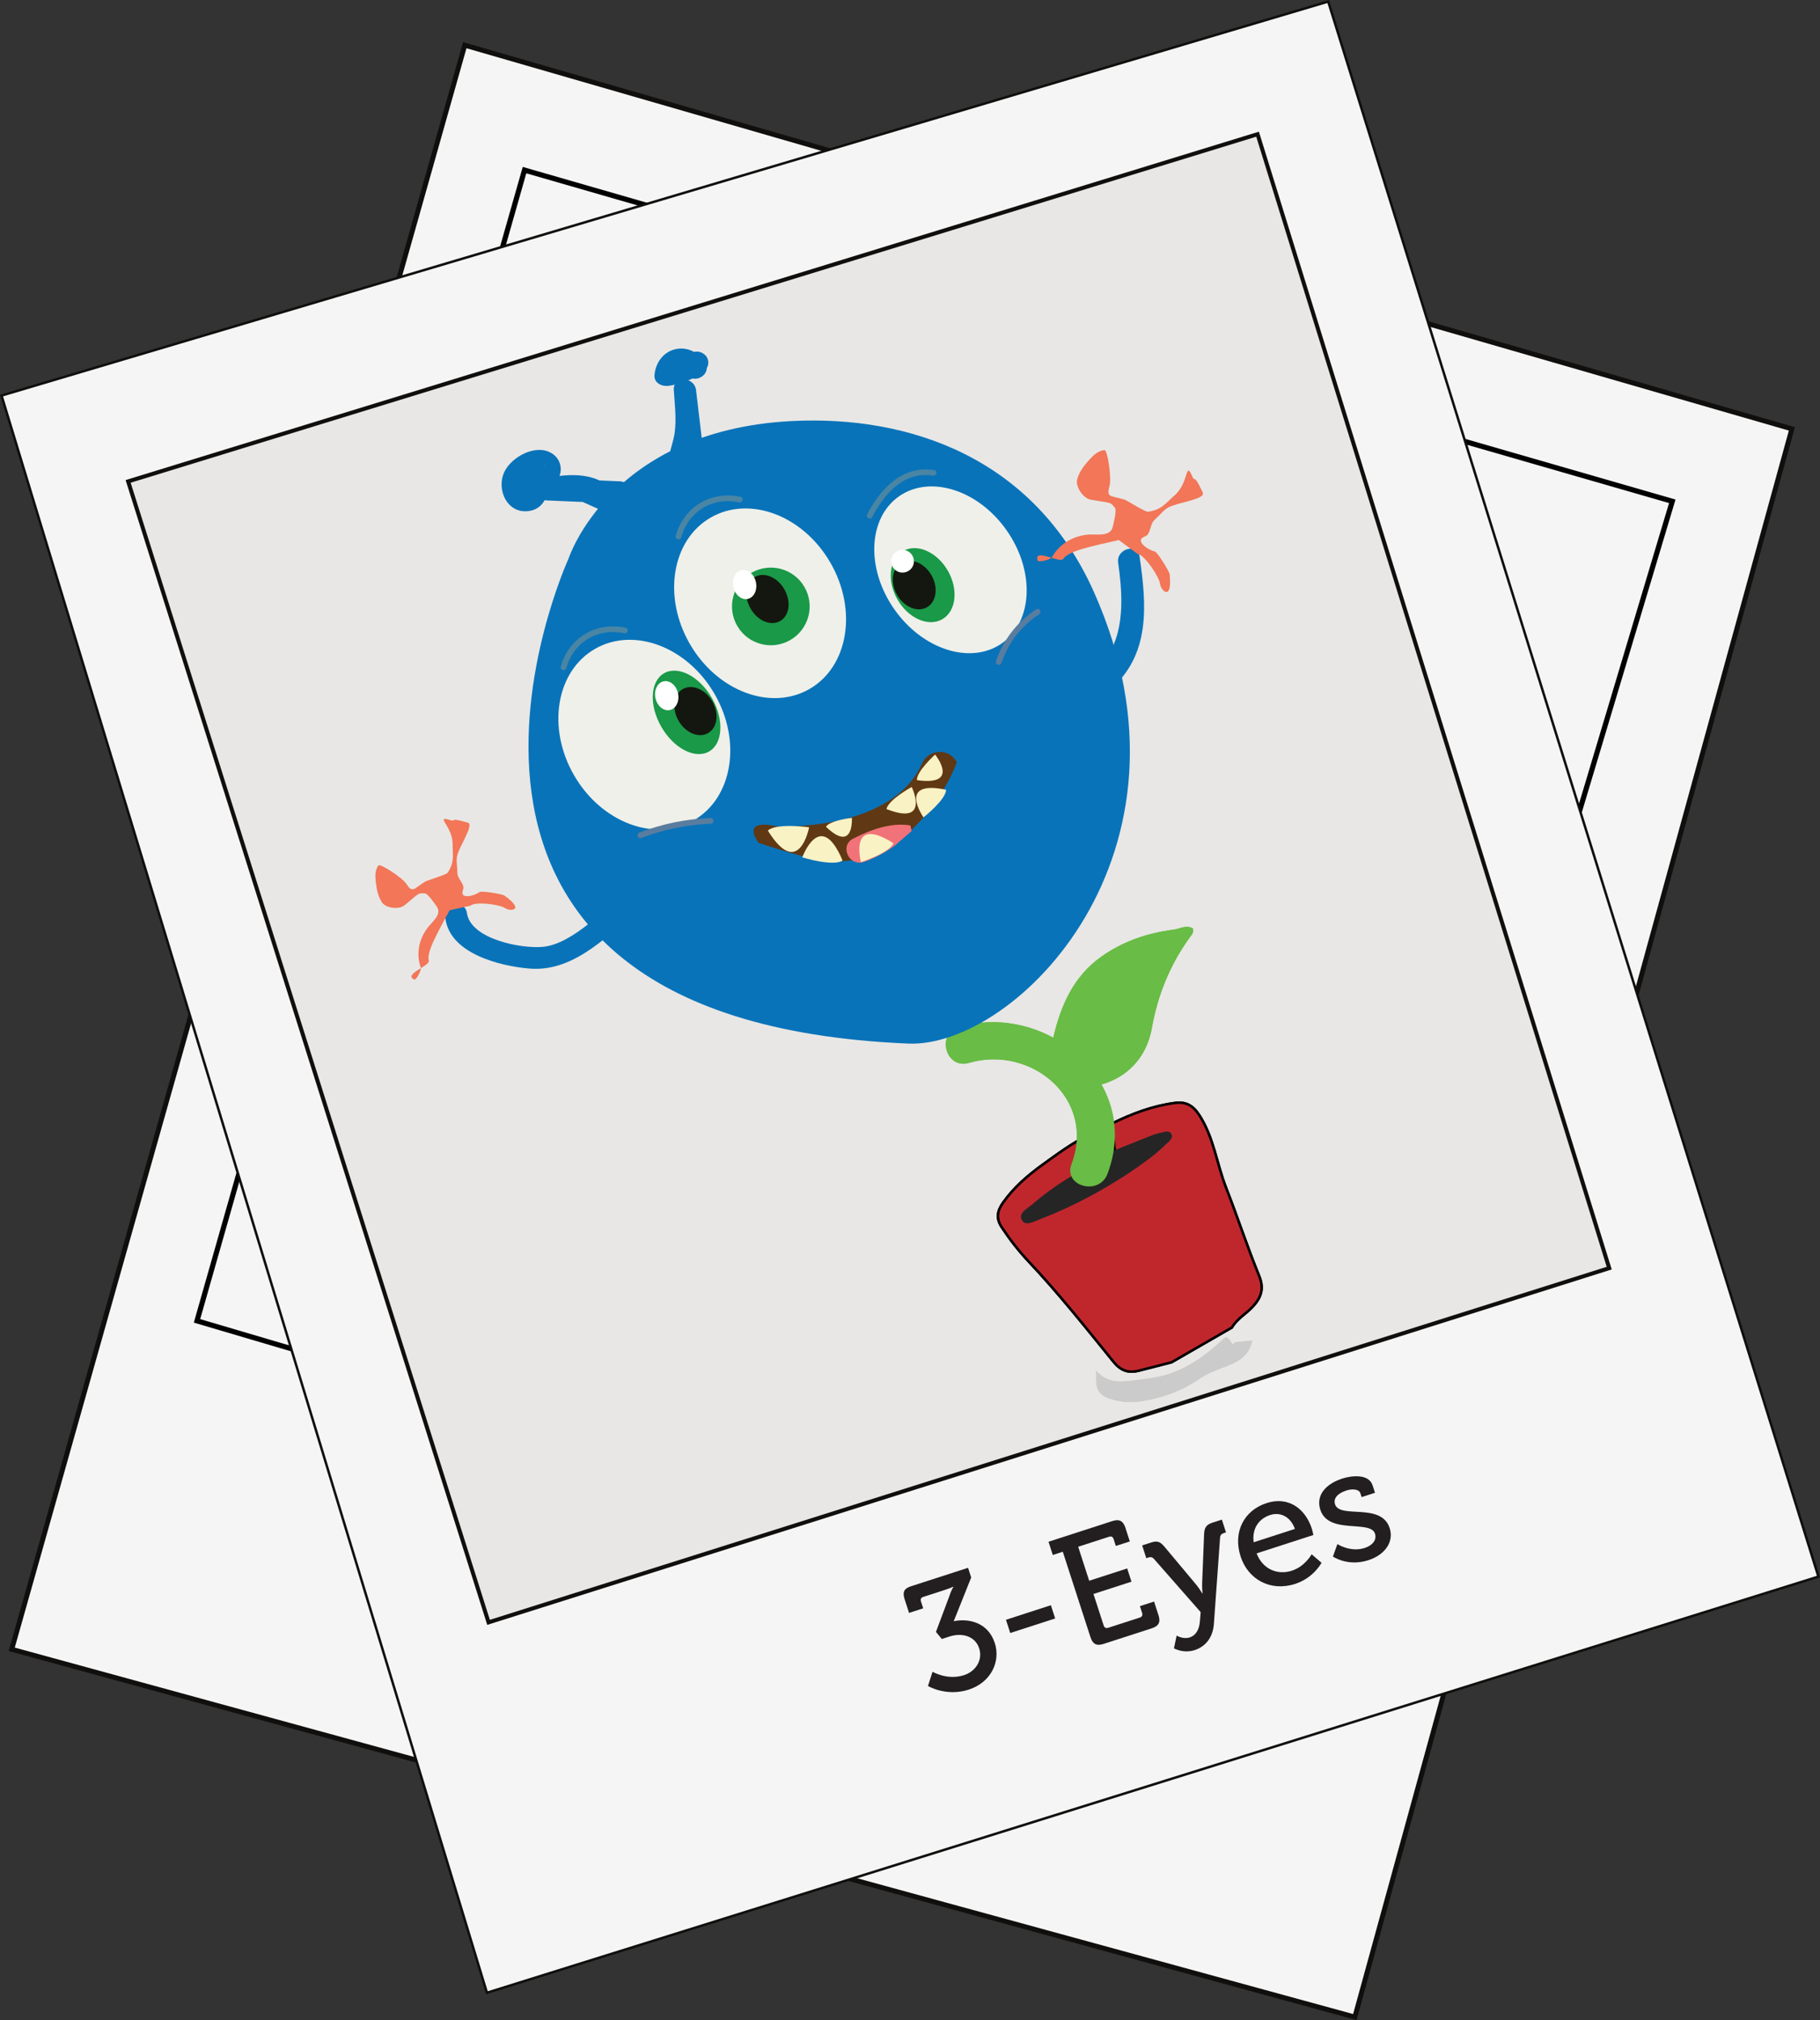 <?xml version="1.0" encoding="UTF-8" standalone="no"?>
<svg
   xmlns:dc="http://purl.org/dc/elements/1.1/"
   xmlns:cc="http://creativecommons.org/ns#"
   xmlns:rdf="http://www.w3.org/1999/02/22-rdf-syntax-ns#"
   xmlns:svg="http://www.w3.org/2000/svg"
   xmlns="http://www.w3.org/2000/svg"
   viewBox="0 0 281.25 312.205"
   height="312.205"
   width="281.25"
   xml:space="preserve"
   version="1.1"
   id="svg2"><rect x="0" y="0" width="281.25" height="312.205" fill="#333333" stroke="none"/><defs
     id="defs6"><clipPath
       id="clipPath20"
       clipPathUnits="userSpaceOnUse"><path
         id="path22"
         d="m 0,0 225,0 0,249.764 -225,0 L 0,0 Z" /></clipPath><clipPath
       id="clipPath40"
       clipPathUnits="userSpaceOnUse"><path
         id="path42"
         d="m 0,0 225,0 0,249.764 -225,0 L 0,0 Z" /></clipPath><clipPath
       id="clipPath64"
       clipPathUnits="userSpaceOnUse"><path
         id="path66"
         d="m 0,249.764 225,0 L 225,0 0,0 0,249.764 Z" /></clipPath></defs><g
     transform="matrix(1.25,0,0,-1.25,0,312.205)"
     id="g10"><g
       transform="translate(1.449,45.846)"
       id="g12"><path
         id="path14"
         style="fill:#f5f5f5;fill-opacity:1;fill-rule:nonzero;stroke:none"
         d="M 0,0 166.043,-45.469 220.074,150.89 56.008,198.332 0,0 Z" /></g><g
       id="g16"><g
         clip-path="url(#clipPath20)"
         id="g18"><g
           transform="translate(57.457,244.178)"
           id="g24"><path
             id="path26"
             style="fill:none;stroke:#100f0d;stroke-width:0.61;stroke-linecap:butt;stroke-linejoin:miter;stroke-miterlimit:10;stroke-dasharray:none;stroke-opacity:1"
             d="M 0,0 164.066,-47.441 110.035,-243.801 -56.008,-198.332 0,0 Z" /></g></g></g><g
       transform="translate(64.844,228.732)"
       id="g28"><path
         id="path30"
         style="fill:#f5f5f5;fill-opacity:1;fill-rule:nonzero;stroke:none"
         d="M 0,0 -40.489,-142.278 99.195,-183.539 141.894,-40.949 0,0 Z" /></g><g
       transform="translate(64.844,228.732)"
       id="g32"><path
         id="path34"
         style="fill:none;stroke:#000000;stroke-width:0.639;stroke-linecap:butt;stroke-linejoin:miter;stroke-miterlimit:4;stroke-dasharray:none;stroke-opacity:1"
         d="M 0,0 -40.489,-142.278 99.195,-183.539 141.894,-40.949 0,0 Z" /></g><g
       id="g36"><g
         clip-path="url(#clipPath40)"
         id="g38"><g
           transform="translate(0.379,200.755)"
           id="g44"><path
             id="path46"
             style="fill:none;stroke:#100f0d;stroke-width:0.61;stroke-linecap:butt;stroke-linejoin:miter;stroke-miterlimit:10;stroke-dasharray:none;stroke-opacity:1"
             d="M 0,0 163.723,48.629 224.234,-145.82 59.918,-197.183 0,0 Z" /></g></g></g><g
       transform="translate(0.379,200.756)"
       id="g48"><path
         id="path50"
         style="fill:#f5f5f5;fill-opacity:1;fill-rule:nonzero;stroke:none"
         d="M 0,0 59.918,-197.184 224.234,-145.821 163.723,48.629 0,0 Z" /></g><g
       transform="translate(15.84,190.244)"
       id="g52"><path
         id="path54"
         style="fill:#e8e7e5;fill-opacity:1;fill-rule:nonzero;stroke:none"
         d="M 0,0 139.629,42.929 183.102,-97.27 44.558,-141.066 0,0 Z" /></g><g
       transform="translate(15.84,190.244)"
       id="g56"><path
         id="path58"
         style="fill:none;stroke:#100f0d;stroke-width:0.497;stroke-linecap:butt;stroke-linejoin:miter;stroke-miterlimit:10;stroke-dasharray:none;stroke-opacity:1"
         d="M 0,0 139.629,42.929 183.102,-97.27 44.558,-141.066 0,0 Z" /></g><g
       id="g60"><g
         clip-path="url(#clipPath64)"
         id="g62"><g
           transform="translate(135.498,80.306)"
           id="g68"><path
             id="path70"
             style="fill:#cccbcb;fill-opacity:1;fill-rule:nonzero;stroke:none"
             d="m 0,0 c 1.166,-1.353 2.633,-1.475 4.188,-1.269 1.71,0.226 3.452,0.343 5.072,0.93 2.498,0.904 4.589,2.45 6.509,4.276 0.76,0.723 1.037,-1.374 1.363,-0.452 0.175,0.495 -0.813,-2.239 0,0 0.003,0.008 2.176,0.24 2.174,0.231 C 18.644,0.47 15.387,0.775 12.831,-0.99 10.69,-2.468 8.302,-3.357 5.735,-3.775 4.396,-3.993 3.03,-3.919 1.694,-3.475 0.43,-3.055 -0.039,-2.329 0.024,-0.965 0.039,-0.646 0.009,-0.321 0,0" /></g><g
           transform="translate(137.44,110.839)"
           id="g72"><path
             id="path74"
             style="fill:#c0272d;fill-opacity:1;fill-rule:nonzero;stroke:none"
             d="m 0,0 c 2.482,1.22 5.045,2.195 7.811,2.556 1.352,0.175 2.218,-0.289 3.01,-1.506 1.797,-2.765 2.151,-6.011 3.313,-8.98 1.412,-3.605 2.617,-7.294 4.079,-10.879 0.649,-1.592 0.265,-2.695 -0.803,-3.84 -0.824,-0.884 -1.936,-1.475 -2.556,-2.558 -2.486,-1.432 -4.971,-2.863 -7.457,-4.296 -1.369,-0.351 -2.735,-0.714 -4.108,-1.051 -1.259,-0.309 -2.19,0.031 -3.064,1.107 -3.412,4.199 -6.775,8.457 -10.48,12.387 -1.27,1.349 -2.332,2.731 -3.338,4.243 -0.773,1.162 -0.522,2.091 0.182,3.082 1.32,1.856 3.028,3.33 4.847,4.644 1.86,1.344 3.712,2.722 5.795,3.729 0.665,-1.41 0.77,-2.924 0.829,-4.447 -1.798,-1.988 -4.439,-2.93 -6.316,-4.99 2.593,0.019 11.633,5.106 14.368,8.085 C 5.132,-2.572 4.506,-3.159 3.781,-3.361 2.695,-3.666 1.699,-4.862 0.431,-3.802 0.287,-2.534 0.144,-1.267 0,0" /></g><g
           transform="translate(137.44,110.839)"
           id="g76"><path
             id="path78"
             style="fill:none;stroke:#000000;stroke-width:0.307;stroke-linecap:butt;stroke-linejoin:miter;stroke-miterlimit:10;stroke-dasharray:none;stroke-opacity:1"
             d="m 0,0 c 2.482,1.22 5.045,2.195 7.811,2.556 1.352,0.175 2.218,-0.289 3.01,-1.506 1.797,-2.765 2.151,-6.011 3.313,-8.98 1.412,-3.605 2.617,-7.294 4.079,-10.879 0.649,-1.592 0.265,-2.695 -0.803,-3.84 -0.824,-0.884 -1.936,-1.475 -2.556,-2.558 -2.486,-1.432 -4.971,-2.863 -7.457,-4.296 -1.369,-0.351 -2.735,-0.714 -4.108,-1.051 -1.259,-0.309 -2.19,0.031 -3.064,1.107 -3.412,4.199 -6.775,8.457 -10.48,12.387 -1.27,1.349 -2.332,2.731 -3.338,4.243 -0.773,1.162 -0.522,2.091 0.182,3.082 1.32,1.856 3.028,3.33 4.847,4.644 1.86,1.344 3.712,2.722 5.795,3.729 0.665,-1.41 0.77,-2.924 0.829,-4.447 -1.798,-1.988 -4.439,-2.93 -6.316,-4.99 2.593,0.019 11.633,5.106 14.368,8.085 C 5.132,-2.572 4.506,-3.159 3.781,-3.361 2.695,-3.666 1.699,-4.862 0.431,-3.802 0.287,-2.534 0.144,-1.267 0,0 Z" /></g><g
           transform="translate(137.062,107.249)"
           id="g80"><path
             id="path82"
             style="fill:#252525;fill-opacity:1;fill-rule:nonzero;stroke:none"
             d="M 0,0 C 1.799,0.724 3.594,1.46 5.4,2.166 5.874,2.351 6.379,2.46 6.878,2.569 7.176,2.635 7.517,2.66 7.718,2.365 7.976,1.986 7.732,1.648 7.481,1.412 6.739,0.712 6.001,-0.005 5.184,-0.612 c -4.21,-3.125 -8.732,-5.709 -13.63,-7.597 -0.725,-0.279 -1.812,-0.915 -2.26,-0.169 -0.542,0.903 0.637,1.454 1.252,1.981 1.75,1.5 3.625,2.836 5.655,3.941 0.445,0.242 0.87,0.559 1.428,0.448 0.099,-0.449 -0.194,-1.313 0.512,-1.193 0.86,0.145 1.76,0.659 1.968,1.68 C 0.207,-1.042 0.045,-0.509 0,0" /></g><g
           transform="translate(147.477,134.965)"
           id="g84"><path
             id="path86"
             style="fill:#69bc45;fill-opacity:1;fill-rule:nonzero;stroke:none"
             d="m 0,0 c 0.144,-0.529 -0.226,-0.869 -0.484,-1.232 -2.384,-3.341 -3.874,-7.032 -4.595,-11.079 -0.782,-4.397 -4.14,-7.165 -8.715,-7.358 -0.477,-0.021 -0.909,-0.11 -1.272,-0.434 -0.088,0.117 -0.176,0.234 -0.264,0.351 -0.282,0.484 -0.483,1.049 -0.863,1.436 -1.384,1.403 -1.466,3.135 -1.07,4.832 0.92,3.927 2.469,7.54 5.923,9.993 2.696,1.915 5.746,2.946 8.983,3.353 C -1.605,-0.043 -0.807,0.502 0,0" /></g><g
           transform="translate(119.772,118.348)"
           id="g88"><path
             id="path90"
             style="fill:#69bc45;fill-opacity:1;fill-rule:nonzero;stroke:none"
             d="m 0,0 c 7.733,2.246 15.743,-4.474 12.697,-12.493 -1.054,-2.777 3.401,-3.977 4.446,-1.226 C 21.45,-2.379 9.659,7.607 -1.226,4.445 -4.069,3.619 -2.859,-0.831 0,0" /></g><g
           transform="translate(135.498,80.306)"
           id="g92"><path
             id="path94"
             style="fill:#cccbcb;fill-opacity:1;fill-rule:nonzero;stroke:none"
             d="m 0,0 c 1.166,-1.353 2.633,-1.475 4.188,-1.269 1.71,0.226 3.452,0.343 5.072,0.93 2.498,0.904 4.589,2.45 6.509,4.276 0.76,0.723 1.037,-1.374 1.363,-0.452 0.175,0.495 -0.813,-2.239 0,0 0.003,0.008 2.176,0.24 2.174,0.231 C 18.644,0.47 15.387,0.775 12.831,-0.99 10.69,-2.468 8.302,-3.357 5.735,-3.775 4.396,-3.993 3.03,-3.919 1.694,-3.475 0.43,-3.055 -0.039,-2.329 0.024,-0.965 0.039,-0.646 0.009,-0.321 0,0" /></g><g
           transform="translate(137.44,110.839)"
           id="g96"><path
             id="path98"
             style="fill:#c0272d;fill-opacity:1;fill-rule:nonzero;stroke:none"
             d="m 0,0 c 2.482,1.22 5.045,2.195 7.811,2.556 1.352,0.175 2.218,-0.289 3.01,-1.506 1.797,-2.765 2.151,-6.011 3.313,-8.98 1.412,-3.605 2.617,-7.294 4.079,-10.879 0.649,-1.592 0.265,-2.695 -0.803,-3.84 -0.824,-0.884 -1.936,-1.475 -2.556,-2.558 -2.486,-1.432 -4.971,-2.863 -7.457,-4.296 -1.369,-0.351 -2.735,-0.714 -4.108,-1.051 -1.259,-0.309 -2.19,0.031 -3.064,1.107 -3.412,4.199 -6.775,8.457 -10.48,12.387 -1.27,1.349 -2.332,2.731 -3.338,4.243 -0.773,1.162 -0.522,2.091 0.182,3.082 1.32,1.856 3.028,3.33 4.847,4.644 1.86,1.344 3.712,2.722 5.795,3.729 0.665,-1.41 0.77,-2.924 0.829,-4.447 -1.798,-1.988 -4.439,-2.93 -6.316,-4.99 2.593,0.019 11.633,5.106 14.368,8.085 C 5.132,-2.572 4.506,-3.159 3.781,-3.361 2.695,-3.666 1.699,-4.862 0.431,-3.802 0.287,-2.534 0.144,-1.267 0,0" /></g><g
           transform="translate(137.44,110.839)"
           id="g100"><path
             id="path102"
             style="fill:none;stroke:#000000;stroke-width:0.307;stroke-linecap:butt;stroke-linejoin:miter;stroke-miterlimit:10;stroke-dasharray:none;stroke-opacity:1"
             d="m 0,0 c 2.482,1.22 5.045,2.195 7.811,2.556 1.352,0.175 2.218,-0.289 3.01,-1.506 1.797,-2.765 2.151,-6.011 3.313,-8.98 1.412,-3.605 2.617,-7.294 4.079,-10.879 0.649,-1.592 0.265,-2.695 -0.803,-3.84 -0.824,-0.884 -1.936,-1.475 -2.556,-2.558 -2.486,-1.432 -4.971,-2.863 -7.457,-4.296 -1.369,-0.351 -2.735,-0.714 -4.108,-1.051 -1.259,-0.309 -2.19,0.031 -3.064,1.107 -3.412,4.199 -6.775,8.457 -10.48,12.387 -1.27,1.349 -2.332,2.731 -3.338,4.243 -0.773,1.162 -0.522,2.091 0.182,3.082 1.32,1.856 3.028,3.33 4.847,4.644 1.86,1.344 3.712,2.722 5.795,3.729 0.665,-1.41 0.77,-2.924 0.829,-4.447 -1.798,-1.988 -4.439,-2.93 -6.316,-4.99 2.593,0.019 11.633,5.106 14.368,8.085 C 5.132,-2.572 4.506,-3.159 3.781,-3.361 2.695,-3.666 1.699,-4.862 0.431,-3.802 0.287,-2.534 0.144,-1.267 0,0 Z" /></g><g
           transform="translate(137.062,107.249)"
           id="g104"><path
             id="path106"
             style="fill:#252525;fill-opacity:1;fill-rule:nonzero;stroke:none"
             d="M 0,0 C 1.799,0.724 3.594,1.46 5.4,2.166 5.874,2.351 6.379,2.46 6.878,2.569 7.176,2.635 7.517,2.66 7.718,2.365 7.976,1.986 7.732,1.648 7.481,1.412 6.739,0.712 6.001,-0.005 5.184,-0.612 c -4.21,-3.125 -8.732,-5.709 -13.63,-7.597 -0.725,-0.279 -1.812,-0.915 -2.26,-0.169 -0.542,0.903 0.637,1.454 1.252,1.981 1.75,1.5 3.625,2.836 5.655,3.941 0.445,0.242 0.87,0.559 1.428,0.448 0.099,-0.449 -0.194,-1.313 0.512,-1.193 0.86,0.145 1.76,0.659 1.968,1.68 C 0.207,-1.042 0.045,-0.509 0,0" /></g><g
           transform="translate(147.477,134.965)"
           id="g108"><path
             id="path110"
             style="fill:#69bc45;fill-opacity:1;fill-rule:nonzero;stroke:none"
             d="m 0,0 c 0.144,-0.529 -0.226,-0.869 -0.484,-1.232 -2.384,-3.341 -3.874,-7.032 -4.595,-11.079 -0.782,-4.397 -4.14,-7.165 -8.715,-7.358 -0.477,-0.021 -0.909,-0.11 -1.272,-0.434 -0.088,0.117 -0.176,0.234 -0.264,0.351 -0.282,0.484 -0.483,1.049 -0.863,1.436 -1.384,1.403 -1.466,3.135 -1.07,4.832 0.92,3.927 2.469,7.54 5.923,9.993 2.696,1.915 5.746,2.946 8.983,3.353 C -1.605,-0.043 -0.807,0.502 0,0" /></g><g
           transform="translate(119.772,118.348)"
           id="g112"><path
             id="path114"
             style="fill:#69bc45;fill-opacity:1;fill-rule:nonzero;stroke:none"
             d="m 0,0 c 7.733,2.246 15.743,-4.474 12.697,-12.493 -1.054,-2.777 3.401,-3.977 4.446,-1.226 C 21.45,-2.379 9.659,7.607 -1.226,4.445 -4.069,3.619 -2.859,-0.831 0,0" /></g><g
           transform="translate(70.281,180.682)"
           id="g116"><path
             id="path118"
             style="fill:#0973b9;fill-opacity:1;fill-rule:nonzero;stroke:none"
             d="M 0,0 C 0,0 -26.195,-57.097 42.008,-59.945 55.243,-60.498 79.389,-36.408 64.941,-4.079 57.568,12.421 42.226,17.786 27.535,17.019 5.095,15.846 0,0 0,0" /></g><g
           transform="translate(89.713,171.068)"
           id="g120"><path
             id="path122"
             style="fill:#ffffff;fill-opacity:1;fill-rule:nonzero;stroke:none"
             d="m 0,0 c 0.087,-0.863 -0.309,-1.61 -0.885,-1.669 -0.576,-0.058 -1.114,0.594 -1.201,1.458 -0.088,0.863 0.308,1.61 0.884,1.669 C -0.625,1.516 -0.087,0.864 0,0" /></g><g
           transform="translate(102.663,180.186)"
           id="g124"><path
             id="path126"
             style="fill:#eff0ea;fill-opacity:1;fill-rule:nonzero;stroke:none"
             d="m 0,0 c 3.373,-5.853 2.213,-12.841 -2.589,-15.608 -4.803,-2.767 -11.43,-0.266 -14.802,5.587 -3.373,5.854 -2.213,12.841 2.589,15.608 C -10,8.354 -3.373,5.853 0,0" /></g><g
           transform="translate(99.455,177.182)"
           id="g128"><path
             id="path130"
             style="fill:#1a9948;fill-opacity:1;fill-rule:nonzero;stroke:none"
             d="M 0,0 C 1.324,-2.297 0.535,-5.232 -1.763,-6.556 -4.06,-7.88 -6.996,-7.091 -8.319,-4.793 -9.643,-2.496 -8.854,0.439 -6.556,1.763 -4.259,3.086 -1.324,2.297 0,0" /></g><g
           transform="translate(92.799,174.502)"
           id="g132"><path
             id="path134"
             style="fill:#14170f;fill-opacity:1;fill-rule:nonzero;stroke:none"
             d="M 0,0 C -0.866,1.503 -0.635,3.259 0.516,3.922 1.667,4.586 3.303,3.905 4.169,2.402 5.035,0.899 4.804,-0.857 3.652,-1.521 2.501,-2.184 0.866,-1.503 0,0" /></g><g
           transform="translate(90.663,177.19)"
           id="g136"><path
             id="path138"
             style="fill:#ffffff;fill-opacity:1;fill-rule:nonzero;stroke:none"
             d="M 0,0 C -0.212,0.981 0.24,1.911 1.009,2.077 1.778,2.244 2.573,1.583 2.785,0.602 2.998,-0.38 2.545,-1.31 1.776,-1.476 1.007,-1.642 0.212,-0.981 0,0" /></g><g
           transform="translate(84.226,183.34)"
           id="g140"><path
             id="path142"
             style="fill:#4a85a4;fill-opacity:1;fill-rule:nonzero;stroke:none"
             d="M 0,0 C 0.885,3.208 3.882,5.026 7.147,4.312 7.591,4.215 7.78,4.896 7.335,4.993 3.714,5.785 0.308,3.773 -0.681,0.188 -0.802,-0.251 -0.121,-0.438 0,0" /></g><g
           transform="translate(88.35,163.945)"
           id="g144"><path
             id="path146"
             style="fill:#eff0ea;fill-opacity:1;fill-rule:nonzero;stroke:none"
             d="m 0,0 c 3.373,-5.853 2.213,-12.841 -2.589,-15.608 -4.803,-2.767 -11.43,-0.266 -14.802,5.587 -3.373,5.854 -2.213,12.841 2.589,15.608 C -10,8.355 -3.373,5.853 0,0" /></g><g
           transform="translate(87.997,163.484)"
           id="g148"><path
             id="path150"
             style="fill:#1a9948;fill-opacity:1;fill-rule:nonzero;stroke:none"
             d="m 0,0 c 1.538,-2.669 1.389,-5.638 -0.333,-6.63 -1.722,-0.993 -4.365,0.367 -5.903,3.037 -1.539,2.67 -1.39,5.638 0.332,6.631 C -4.182,4.03 -1.539,2.67 0,0" /></g><g
           transform="translate(83.89,160.644)"
           id="g152"><path
             id="path154"
             style="fill:#14170f;fill-opacity:1;fill-rule:nonzero;stroke:none"
             d="M 0,0 C -0.866,1.503 -0.635,3.259 0.516,3.923 1.667,4.586 3.303,3.905 4.168,2.402 5.035,0.899 4.804,-0.857 3.652,-1.521 2.501,-2.184 0.866,-1.503 0,0" /></g><g
           transform="translate(81.032,163.448)"
           id="g156"><path
             id="path158"
             style="fill:#ffffff;fill-opacity:1;fill-rule:nonzero;stroke:none"
             d="M 0,0 C -0.212,0.981 0.24,1.911 1.009,2.077 1.778,2.244 2.574,1.583 2.786,0.602 2.998,-0.38 2.546,-1.31 1.777,-1.476 1.007,-1.642 0.212,-0.981 0,0" /></g><g
           transform="translate(70.009,167.155)"
           id="g160"><path
             id="path162"
             style="fill:#4a85a4;fill-opacity:1;fill-rule:nonzero;stroke:none"
             d="M 0,0 C 0.885,3.208 3.882,5.026 7.148,4.312 7.591,4.215 7.78,4.896 7.335,4.993 3.714,5.785 0.308,3.773 -0.681,0.188 -0.802,-0.251 -0.121,-0.438 0,0" /></g><g
           transform="translate(79.255,146.148)"
           id="g164"><path
             id="path166"
             style="fill:#597d9f;fill-opacity:1;fill-rule:nonzero;stroke:none"
             d="M 0,0 C 2.776,1.066 5.626,1.657 8.6,1.769 9.054,1.786 9.056,2.493 8.6,2.475 5.565,2.361 2.65,1.771 -0.187,0.681 -0.608,0.52 -0.425,-0.163 0,0" /></g><g
           transform="translate(124.459,184.175)"
           id="g168"><path
             id="path170"
             style="fill:#eff0ea;fill-opacity:1;fill-rule:nonzero;stroke:none"
             d="m 0,0 c 3.509,-5.021 3.239,-11.268 -0.602,-13.953 -3.841,-2.684 -9.8,-0.791 -13.309,4.23 -3.509,5.02 -3.24,11.267 0.601,13.952 C -9.468,6.914 -3.509,5.021 0,0" /></g><g
           transform="translate(117.173,179.207)"
           id="g172"><path
             id="path174"
             style="fill:#1a9948;fill-opacity:1;fill-rule:nonzero;stroke:none"
             d="m 0,0 c 1.341,-2.327 1.036,-5.015 -0.68,-6.003 -1.716,-0.989 -4.193,0.096 -5.534,2.423 -1.341,2.327 -1.037,5.015 0.679,6.003 C -3.819,3.412 -1.341,2.327 0,0" /></g><g
           transform="translate(110.903,176.209)"
           id="g176"><path
             id="path178"
             style="fill:#14170f;fill-opacity:1;fill-rule:nonzero;stroke:none"
             d="M 0,0 C -0.874,1.516 -0.632,3.292 0.54,3.968 1.711,4.643 3.37,3.961 4.244,2.445 5.117,0.929 4.875,-0.848 3.704,-1.522 2.532,-2.198 0.874,-1.516 0,0" /></g><g
           transform="translate(112.83,179.732)"
           id="g180"><path
             id="path182"
             style="fill:#ffffff;fill-opacity:1;fill-rule:nonzero;stroke:none"
             d="m 0,0 c -0.354,-0.69 -1.201,-0.964 -1.892,-0.61 -0.691,0.354 -0.963,1.201 -0.609,1.892 0.353,0.691 1.2,0.964 1.891,0.61 C 0.081,1.538 0.354,0.691 0,0" /></g><g
           transform="translate(107.818,185.823)"
           id="g184"><path
             id="path186"
             style="fill:#4a85a4;fill-opacity:1;fill-rule:nonzero;stroke:none"
             d="M 0,0 C 1.486,2.862 3.918,5.714 7.51,5.129 7.954,5.057 8.146,5.737 7.697,5.81 3.79,6.447 1.046,3.547 -0.61,0.357 -0.819,-0.046 -0.209,-0.404 0,0" /></g><g
           transform="translate(123.811,167.812)"
           id="g188"><path
             id="path190"
             style="fill:#597d9f;fill-opacity:1;fill-rule:nonzero;stroke:none"
             d="M 0,0 C 0.845,2.497 2.455,4.572 4.663,6.011 5.042,6.259 4.688,6.871 4.307,6.621 1.94,5.078 0.224,2.863 -0.682,0.187 -0.827,-0.244 -0.146,-0.429 0,0" /></g><g
           transform="translate(77.87,139.892)"
           id="g192"><path
             id="path194"
             style="fill:#0973b9;fill-opacity:1;fill-rule:nonzero;stroke:none"
             d="m 0,0 c -2.854,-2.225 -6.983,-6.845 -10.772,-7.197 -2.646,-0.247 -8.908,0.943 -9.374,4.181 -0.25,1.746 -2.901,1.003 -2.652,-0.731 0.62,-4.316 6.76,-5.821 10.337,-6.131 5.849,-0.509 10.107,4.582 14.406,7.933 C 3.34,-0.858 1.381,1.076 0,0" /></g><g
           transform="translate(125.116,159.466)"
           id="g196"><path
             id="path198"
             style="fill:#0973b9;fill-opacity:1;fill-rule:nonzero;stroke:none"
             d="m 0,0 c 4.021,1.326 8.805,2.205 12.063,4.978 5.108,4.345 4.564,10.548 3.706,16.481 -0.252,1.746 -2.904,1.003 -2.653,-0.731 C 14.137,13.67 13.616,7.677 6.007,4.882 3.796,4.07 1.508,3.391 -0.731,2.653 -2.405,2.101 -1.688,-0.557 0,0" /></g><g
           transform="translate(140.598,181.306)"
           id="g200"><path
             id="path202"
             style="fill:#f27657;fill-opacity:1;fill-rule:nonzero;stroke:none"
             d="M 0,0 C 0.897,-0.131 2.734,-2.873 2.823,-3.775 2.892,-4.474 4.33,-6.041 4.009,-2.563 3.977,-2.218 2.493,0.212 2.153,0.279 1.361,0.437 -0.427,1.633 0.942,2.128 1.702,2.403 1.526,3.635 2.126,4.176 3.609,5.515 3.122,5.683 5.848,6.371 8.568,7.058 8.172,7.388 7.985,7.789 6.968,9.968 7.117,8.834 6.854,9.442 5.888,11.684 6.456,8.834 4.624,7.219 3.463,6.196 2.992,5.417 1.315,5.186 0.98,5.14 -1.258,6.586 -1.581,6.686 -3.305,7.216 -3.854,6.884 -3.428,8.392 -3.169,9.304 -3.661,12.847 -4.053,12.809 -4.834,12.732 -5.398,12.197 -5.898,11.652 -6.549,10.943 -7.156,10.156 -7.42,9.231 -7.685,8.306 -6.699,6.849 -5.753,6.678 -3.335,6.241 -3.351,6.479 -2.738,5.629 -2.531,5.342 -2.947,3.651 -3.036,3.309 -3.303,2.274 -4.431,2.35 -5.463,2.375 c -2.079,0.053 -4.091,-1.002 -5.103,-2.834 -0.149,-0.27 -1.666,-0.666 -1.756,-0.372 -0.481,1.587 2.766,-0.408 3.163,0.182 0.688,1.024 3.543,1.567 6.879,2.336 L 0,0 Z" /></g><g
           transform="translate(58.148,137.786)"
           id="g204"><path
             id="path206"
             style="fill:#f27657;fill-opacity:1;fill-rule:nonzero;stroke:none"
             d="M 0,0 C 0.639,0.548 3.665,0.163 4.346,-0.325 4.874,-0.702 6.84,-0.65 4.227,1.244 3.968,1.432 1.375,1.874 1.12,1.677 0.527,1.219 -1.395,0.696 -0.903,1.957 c 0.272,0.698 -0.691,1.326 -0.701,2.075 -0.025,1.853 -0.439,1.614 0.746,3.941 1.183,2.321 0.711,2.246 0.318,2.359 -2.134,0.616 -1.256,0.029 -1.837,0.216 -2.149,0.689 0.178,-0.649 0.183,-2.914 C -2.192,6.198 -1.938,5.394 -2.8,4.08 -2.973,3.817 -5.344,3.133 -5.61,2.967 -7.03,2.084 -7.135,1.497 -7.922,2.714 c -0.476,0.737 -3.239,2.551 -3.451,2.253 -0.423,-0.592 -0.396,-1.313 -0.322,-1.995 0.096,-0.887 0.272,-1.791 0.753,-2.54 0.482,-0.748 2.095,-0.947 2.792,-0.389 1.779,1.426 1.603,1.56 2.568,1.471 0.326,-0.031 1.247,-1.351 1.431,-1.622 0.556,-0.817 -0.185,-1.561 -0.833,-2.267 -1.305,-1.422 -1.799,-3.473 -1.144,-5.297 0.096,-0.268 -0.554,-1.572 -0.813,-1.455 -1.396,0.63 1.972,1.687 1.804,2.323 -0.292,1.106 1.073,3.434 2.574,6.237 L 0,0 Z" /></g><g
           transform="translate(85.415,192.864)"
           id="g208"><path
             id="path210"
             style="fill:#0973b9;fill-opacity:1;fill-rule:nonzero;stroke:none"
             d="m 0,0 c 0.234,1.023 0.564,2.019 0.7,3.063 0.241,1.85 0.057,3.75 -0.065,5.602 l -2.751,0 c 0.281,-2.369 0.561,-4.737 0.841,-7.105 0.206,-1.737 2.96,-1.758 2.752,0 -0.281,2.368 -0.561,4.736 -0.842,7.105 -0.203,1.714 -2.87,1.799 -2.751,0 C -2.003,6.963 -1.779,5.14 -2.004,3.435 -2.125,2.52 -2.448,1.629 -2.653,0.731 -3.047,-0.992 -0.395,-1.728 0,0" /></g><g
           transform="translate(76.622,190.256)"
           id="g212"><path
             id="path214"
             style="fill:#0973b9;fill-opacity:1;fill-rule:nonzero;stroke:none"
             d="m 0,0 -9.107,0.39 c 0.122,-0.901 0.244,-1.802 0.366,-2.703 1.958,0.387 4.755,0.986 6.187,-0.879 0.628,0.628 1.255,1.255 1.883,1.882 -1.401,0.628 -2.801,1.256 -4.201,1.884 -1.602,0.718 -3.003,-1.652 -1.388,-2.376 1.4,-0.628 2.8,-1.256 4.2,-1.884 1.081,-0.484 2.824,0.656 1.882,1.883 C -2.517,1.241 -6.031,1.021 -9.473,0.34 -11.05,0.029 -10.598,-2.298 -9.107,-2.361 -6.071,-2.491 -3.036,-2.622 0,-2.751 1.77,-2.827 1.767,-0.076 0,0" /></g><g
           transform="translate(85.501,206.1)"
           id="g216"><path
             id="path218"
             style="fill:#0973b9;fill-opacity:1;fill-rule:nonzero;stroke:none"
             d="m 0,0 c -1.099,-0.767 -2.252,-1.207 -3.581,-1.388 0.581,-0.442 1.162,-0.884 1.742,-1.326 0.055,0.648 0.836,0.657 1.125,0.194 0.934,-1.5 3.315,-0.12 2.375,1.389 -0.78,1.251 -2.27,1.98 -3.739,1.604 -1.486,-0.381 -2.388,-1.717 -2.512,-3.187 -0.084,-0.994 0.942,-1.436 1.741,-1.327 1.523,0.208 2.977,0.786 4.238,1.666 0.608,0.424 0.89,1.204 0.493,1.881 C 1.53,0.109 0.612,0.427 0,0" /></g><g
           transform="translate(66.735,189.498)"
           id="g220"><path
             id="path222"
             style="fill:#0973b9;fill-opacity:1;fill-rule:nonzero;stroke:none"
             d="m 0,0 c 2.466,-0.415 3.565,2.883 1.511,4.199 -1.954,1.252 -4.975,-0.382 -5.88,-2.252 -1.082,-2.236 0.392,-5.353 3.156,-4.841 2.339,0.433 2.83,3.466 0.937,4.764 -1.464,1.003 -2.842,-1.38 -1.389,-2.376 -0.058,0.04 -0.198,0.364 -0.125,0.256 0.068,-0.102 -0.077,0.099 -0.073,0.09 -0.122,0.291 -0.243,0.605 0.048,1.039 0.31,0.462 0.912,0.816 1.451,0.936 0.127,0.028 0.373,0.037 0.385,0.083 -0.097,0.111 -0.149,0.232 -0.158,0.365 0.329,0.291 0.37,0.372 0.123,0.243 L 0.681,2.693 C 0.698,2.68 0.715,2.667 0.731,2.653 0,2.776 -0.75,2.46 -0.96,1.692 -1.142,1.033 -0.737,0.124 0,0" /></g><g
           transform="translate(68.92,188.495)"
           id="g224"><path
             id="path226"
             style="fill:#f27657;fill-opacity:1;fill-rule:nonzero;stroke:none"
             d="M 0,0 1.332,1.169" /></g><g
           transform="translate(96.016,147.595)"
           id="g228"><path
             id="path230"
             style="fill:#603813;fill-opacity:1;fill-rule:nonzero;stroke:none"
             d="m 0,0 c 0,0 14.209,-0.75 17.982,7.8 0.736,1.668 3.076,1.898 4.125,0.407 C 22.201,8.074 22.232,8 22.232,8 22.847,8.898 16.774,-7.383 4,-3.801 c -0.805,-0.052 -6.23,1.759 -6.23,1.759 0,0 -2.408,3.062 2.23,2.042" /></g><g
           transform="translate(112.705,147.02)"
           id="g232"><path
             id="path234"
             style="fill:#f17279;fill-opacity:1;fill-rule:nonzero;stroke:none"
             d="m 0,0 -2.046,-1.776 c 0,0 -1.709,-1.327 -3.872,-2.047 -1.868,-0.622 -3.05,2.089 -1.259,2.906 0.57,0.26 3.898,2.145 7.022,1.603" /></g><g
           transform="translate(100.03,147.478)"
           id="g236"><path
             id="path238"
             style="fill:#f9f2c4;fill-opacity:1;fill-rule:nonzero;stroke:none"
             d="M 0,0 C 0,0 -1.262,-6.579 -5.105,-0.407 -4.066,0.569 0,0 0,0" /></g><g
           transform="translate(115.603,156.472)"
           id="g240"><path
             id="path242"
             style="fill:#f9f2c4;fill-opacity:1;fill-rule:nonzero;stroke:none"
             d="M 0,0 C 0,0 3.207,-3.935 -2.248,-3.164 -2.31,-2.085 0,0 0,0" /></g><g
           transform="translate(112.711,152.463)"
           id="g244"><path
             id="path246"
             style="fill:#f9f2c4;fill-opacity:1;fill-rule:nonzero;stroke:none"
             d="M 0,0 C 0,0 2.362,-4.881 -3.117,-2.733 -2.915,-1.597 0,0 0,0" /></g><g
           transform="translate(105.316,148.647)"
           id="g248"><path
             id="path250"
             style="fill:#f9f2c4;fill-opacity:1;fill-rule:nonzero;stroke:none"
             d="M 0,0 C 0,0 0.273,-4.427 -3.208,-1.101 -2.702,-0.304 0,0 0,0" /></g><g
           transform="translate(114.168,148.706)"
           id="g252"><path
             id="path254"
             style="fill:#f9f2c4;fill-opacity:1;fill-rule:nonzero;stroke:none"
             d="M 0,0 C 0,0 -3.334,4.708 2.792,3.415 2.779,2.187 0,0 0,0" /></g><g
           transform="translate(106.431,143.174)"
           id="g256"><path
             id="path258"
             style="fill:#f9f2c4;fill-opacity:1;fill-rule:nonzero;stroke:none"
             d="M 0,0 C 0,0 -1.552,5.878 4.017,2.339 3.551,1.132 0,0 0,0" /></g><g
           transform="translate(99.183,143.761)"
           id="g260"><path
             id="path262"
             style="fill:#f9f2c4;fill-opacity:1;fill-rule:nonzero;stroke:none"
             d="M 0,0 C 0,0 2.229,6.145 4.982,-0.394 3.831,-1.174 0,0 0,0" /></g></g></g><g
       id="text264"
       style="font-variant:normal;font-weight:normal;font-stretch:normal;font-size:20px;font-family:'Museo 500';-inkscape-font-specification:Museo-500;writing-mode:lr-tb;fill:#231f20;fill-opacity:1;fill-rule:nonzero;stroke:none"
       transform="matrix(0.951,0.308,0.308,-0.951,114.762,39.495)"><path
         id="path269"
         style=""
         d="m 0.52,-1.74 c 0,0 1.72,1.98 4.66,1.98 2.94,0 4.84,-2.12 4.84,-4.48 0,-2.72 -2.16,-3.94 -4,-4.14 l 3.72,-4.48 0,-1.26 -7.44,0 c -0.9,0 -1.22,0.38 -1.22,1.28 l 0,1.78 1.84,0 0,-0.9 c 0,-0.3 0.16,-0.44 0.44,-0.44 l 2.72,0 c 0.78,0 1.2,-0.06 1.2,-0.06 l 0,0.04 c 0,0 -0.4,0.32 -0.82,0.92 l -2.94,3.7 0.42,1.06 1,0 c 1.64,0 3.04,0.94 3.04,2.52 0,1.52 -1.28,2.58 -2.8,2.58 -2.18,0 -3.58,-1.6 -3.58,-1.6 L 0.52,-1.74 Z" /><path
         id="path271"
         style=""
         d="m 12.22,-4.84 5.84,0 0,-1.72 -5.84,0 0,1.72 z" /><path
         id="path273"
         style=""
         d="M 21.5,-1.28 C 21.5,-0.38 21.88,0 22.78,0 L 29.06,0 c 0.9,0 1.28,-0.38 1.28,-1.28 l 0,-1.78 -1.84,0 0,0.9 c 0,0.28 -0.16,0.44 -0.44,0.44 l -4.12,0 c -0.28,0 -0.44,-0.16 -0.44,-0.44 l 0,-4.1 4.94,0 0,-1.72 -4.94,0 0,-4.42 4.02,0 c 0.28,0 0.44,0.14 0.44,0.44 l 0,0.9 1.82,0 0,-1.78 c 0,-0.9 -0.38,-1.28 -1.28,-1.28 l -8.3,0 0,1.72 1.3,0 0,11.12 z" /><path
         id="path275"
         style=""
         d="M 31.7,1.8 30.9,3.2 c 0,0 0.88,1 2.38,1 1.42,0 2.64,-0.82 3.26,-2.38 l 4,-9.88 c 0.14,-0.32 0.32,-0.4 0.64,-0.4 l 0.26,0 0,-1.66 -1.16,0 c -0.82,0 -1.18,0.22 -1.48,1.02 l -2.1,5.7 c -0.2,0.52 -0.34,1.22 -0.34,1.22 l -0.04,0 c 0,0 -0.16,-0.7 -0.36,-1.22 L 33.66,-9.1 C 33.34,-9.9 33.04,-10.12 32.22,-10.12 l -1.14,0 0,1.66 0.24,0 c 0.32,0 0.5,0.08 0.64,0.4 l 3.46,8.02 -0.46,1.1 c -0.38,0.9 -1,1.46 -1.78,1.46 -0.86,0 -1.48,-0.7 -1.48,-0.72 z" /><path
         id="path277"
         style=""
         d="m 42.24,-5.06 c 0,3 2.18,5.3 5.38,5.3 2.4,0 3.9,-1.48 3.9,-1.48 L 50.68,-2.62 c 0,0 -1.22,1.18 -2.96,1.18 -1.8,0 -3.36,-1.22 -3.48,-3.38 l 7.38,0 c 0,0 0.06,-0.54 0.06,-0.8 0,-2.62 -1.52,-4.74 -4.36,-4.74 -2.88,0 -5.08,2.08 -5.08,5.3 z m 2.08,-1.18 c 0.3,-1.68 1.5,-2.58 2.98,-2.58 1.26,0 2.32,0.9 2.38,2.58 l -5.36,0 z" /><path
         id="path279"
         style=""
         d="m 53.1,-1.54 c 0,0 1.34,1.78 4.04,1.78 2.12,0 3.72,-1.16 3.72,-2.96 0,-3.38 -5.52,-2.96 -5.52,-4.88 0,-0.8 0.74,-1.2 1.88,-1.2 0.62,0 1.52,0.26 1.52,0.86 l 0,0.5 1.74,0 0,-0.96 c 0,-1.54 -2.1,-1.96 -3.32,-1.96 -2.06,0 -3.76,0.9 -3.76,2.84 0,3.26 5.52,3.06 5.52,4.88 0,0.88 -0.82,1.3 -1.76,1.3 -1.86,0 -3.06,-1.5 -3.06,-1.5 l -1,1.3 z" /></g></g></svg>